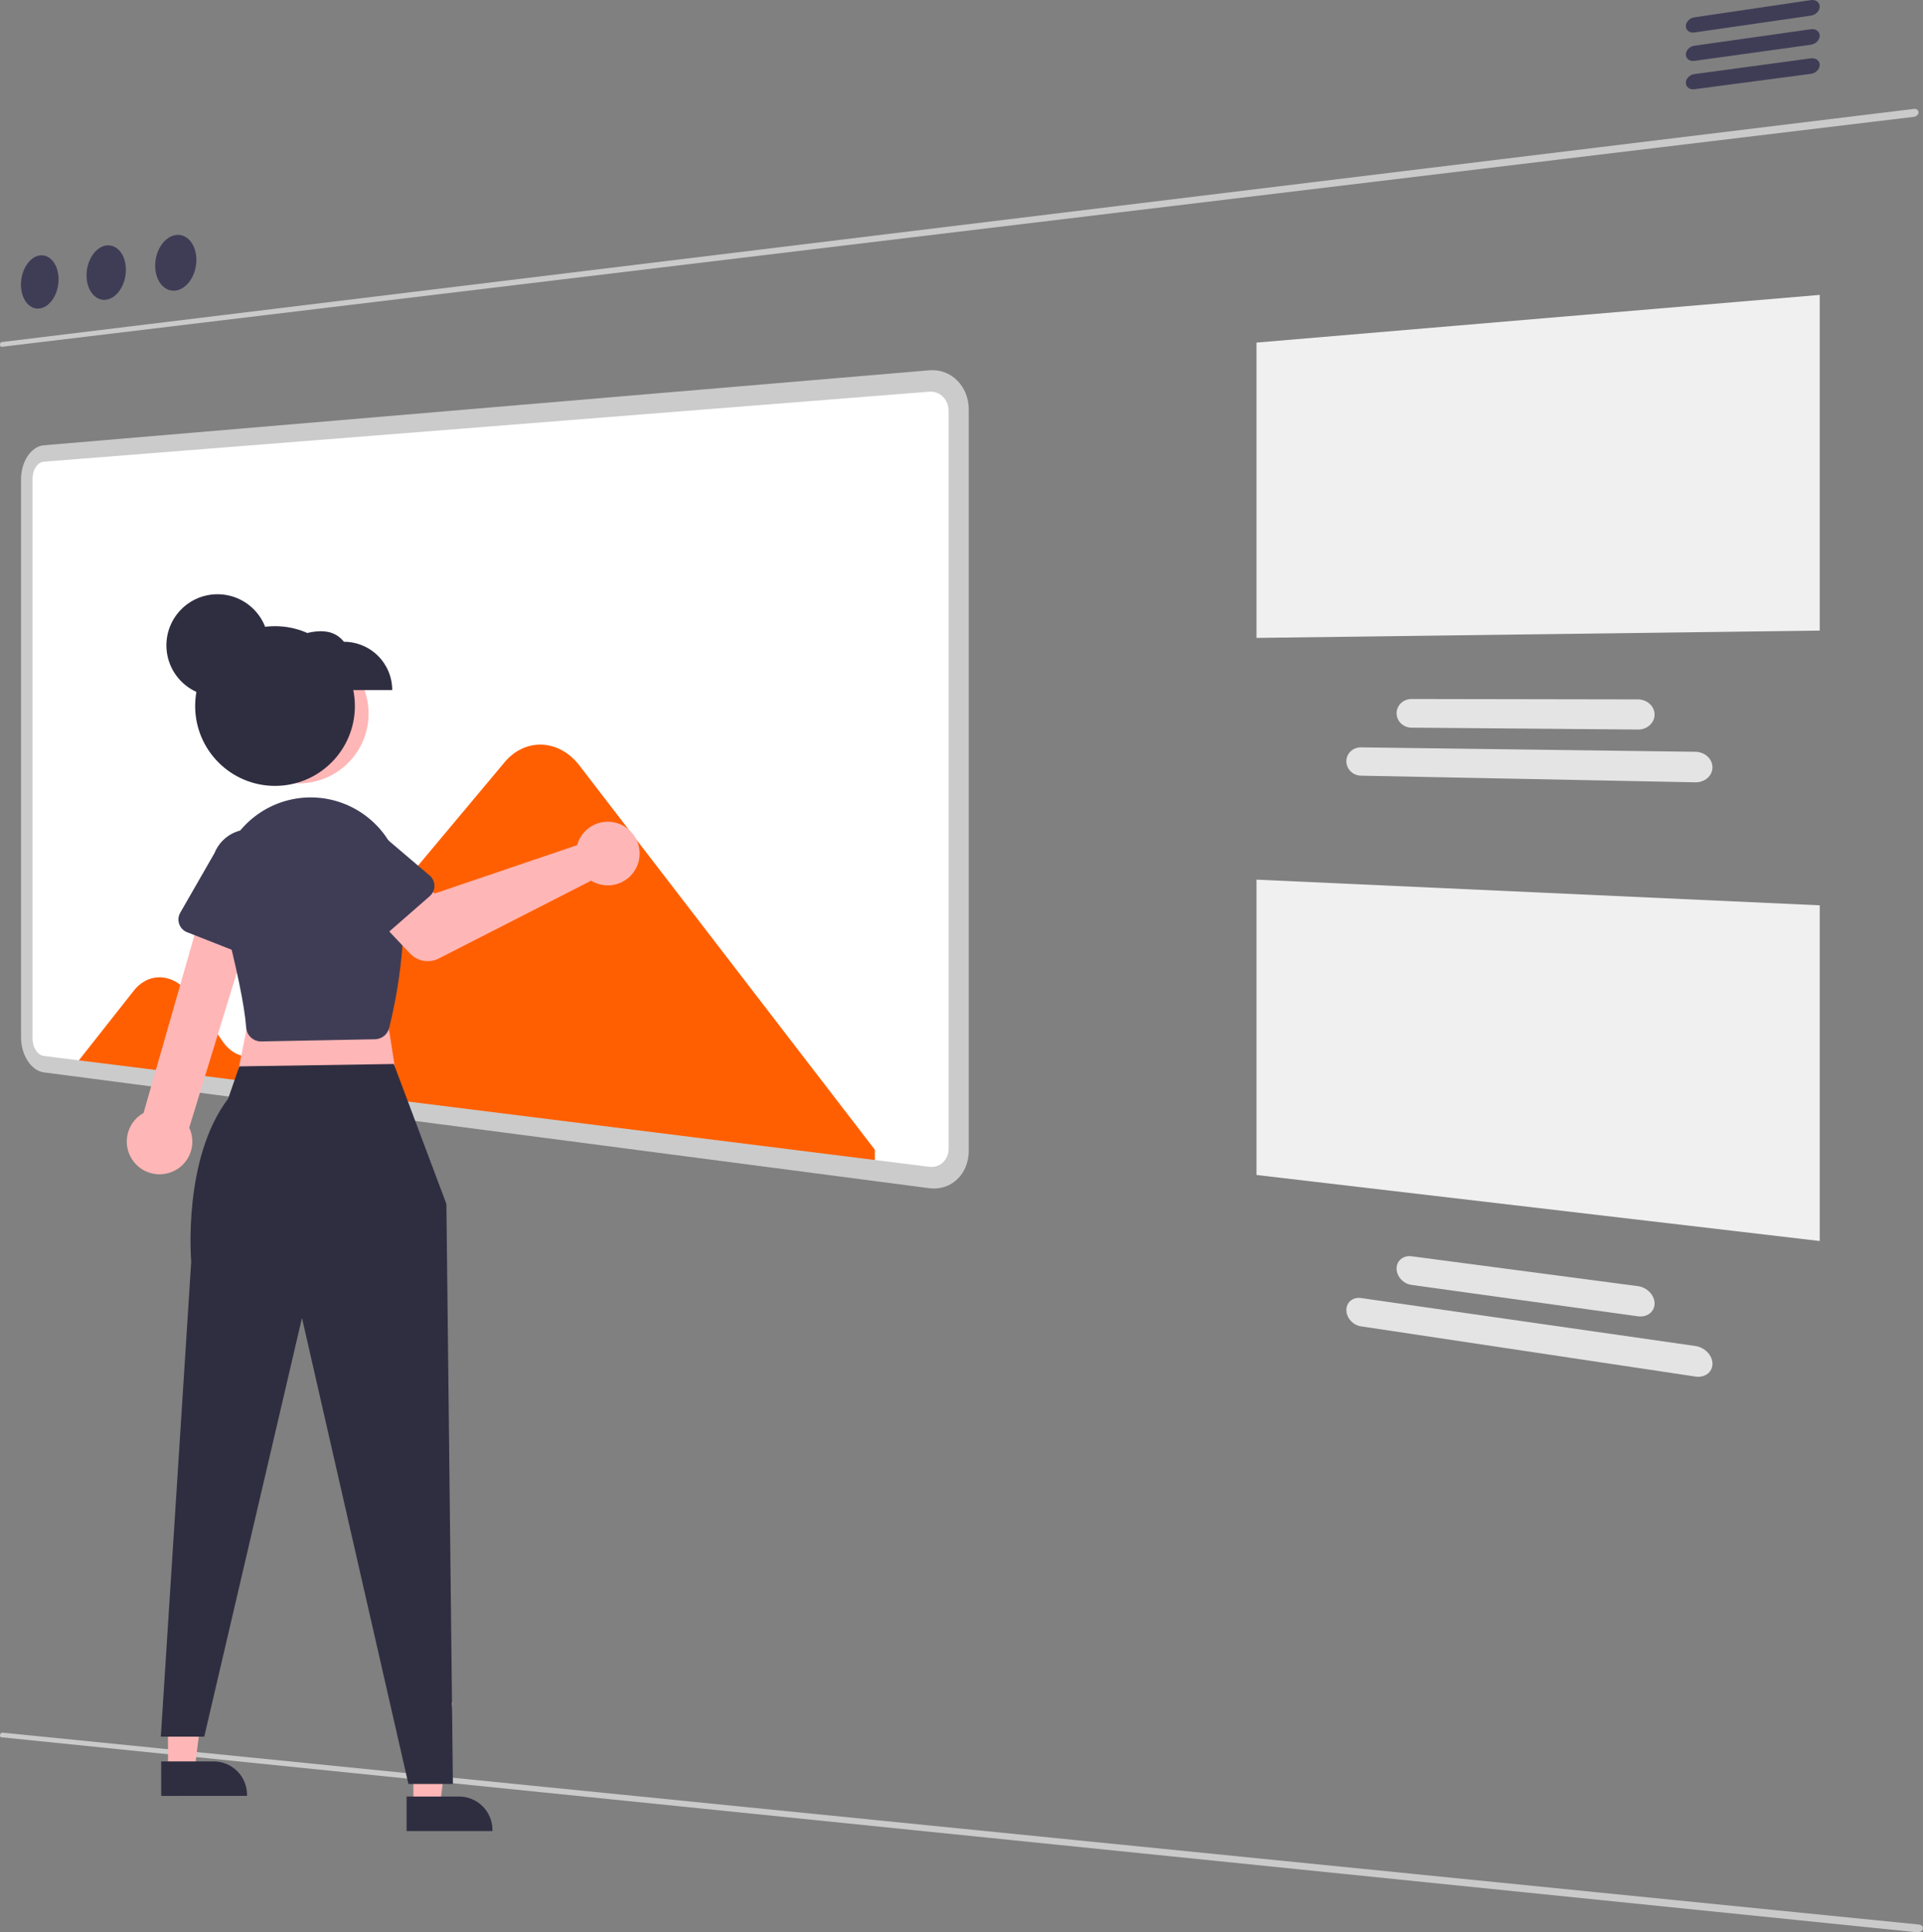 <svg width="602" height="605" viewBox="0 0 602 605" fill="none" xmlns="http://www.w3.org/2000/svg">
<rect x="0" y="0" width="602" height="605" fill="#808080" stroke="none"/>
<g clip-path="url(#clip0_24_735)">
<path d="M599.155 36.58L0.521 108.587C0.451 108.596 0.381 108.584 0.318 108.553C0.253 108.52 0.196 108.472 0.152 108.413C0.102 108.346 0.064 108.27 0.04 108.19C0.013 108.097 -0.001 108.001 2.44067e-05 107.905C4.52707e-05 107.805 0.014 107.706 0.041 107.61C0.067 107.522 0.105 107.437 0.156 107.36C0.199 107.29 0.255 107.23 0.321 107.18C0.381 107.136 0.45 107.107 0.524 107.097L599.155 34.096C599.343 34.072 599.534 34.082 599.719 34.125C599.885 34.164 600.042 34.235 600.18 34.335C600.31 34.429 600.416 34.551 600.491 34.692C600.566 34.836 600.606 34.996 600.605 35.158C600.604 35.331 600.565 35.5 600.491 35.656C600.414 35.818 600.309 35.964 600.18 36.088C600.045 36.22 599.889 36.328 599.719 36.41C599.542 36.497 599.351 36.555 599.155 36.58V36.58Z" fill="#CACACA"/>
<path d="M600.234 604.982L0.384 543.92C0.314 543.913 0.248 543.886 0.193 543.842C0.137 543.796 0.092 543.737 0.063 543.67C0.028 543.593 0.008 543.511 0.002 543.427C-0.004 543.331 0.003 543.235 0.025 543.141C0.047 543.043 0.082 542.95 0.13 542.862C0.175 542.781 0.231 542.707 0.297 542.643C0.354 542.585 0.423 542.538 0.498 542.504C0.565 542.474 0.64 542.461 0.714 542.467L600.778 602.559C600.967 602.577 601.151 602.628 601.322 602.711C601.476 602.785 601.613 602.889 601.726 603.017C601.832 603.137 601.909 603.279 601.951 603.433C601.993 603.59 601.996 603.755 601.96 603.913C601.921 604.081 601.846 604.238 601.739 604.374C601.629 604.515 601.494 604.634 601.341 604.727C601.18 604.826 601.005 604.898 600.821 604.94C600.629 604.987 600.43 605.001 600.234 604.982Z" fill="#CACACA"/>
<path d="M12.409 79.981C13.188 79.861 13.986 79.969 14.706 80.292C15.446 80.635 16.092 81.151 16.59 81.797C17.163 82.534 17.595 83.371 17.866 84.264C18.183 85.296 18.34 86.372 18.332 87.452C18.333 88.574 18.176 89.691 17.866 90.769C17.581 91.769 17.152 92.722 16.59 93.597C16.091 94.385 15.453 95.075 14.706 95.635C14.032 96.139 13.242 96.466 12.409 96.586C11.63 96.692 10.836 96.571 10.124 96.237C9.392 95.883 8.756 95.361 8.266 94.712C7.706 93.976 7.283 93.145 7.017 92.258C6.708 91.238 6.554 90.176 6.56 89.109C6.56 88.001 6.714 86.898 7.017 85.832C7.296 84.841 7.716 83.895 8.265 83.024C8.757 82.236 9.387 81.542 10.124 80.976C10.791 80.46 11.576 80.118 12.409 79.981V79.981Z" fill="#3F3D56"/>
<path d="M33.209 76.86C34.024 76.734 34.857 76.842 35.613 77.171C36.384 77.515 37.062 78.04 37.588 78.701C38.185 79.45 38.637 80.305 38.922 81.22C39.253 82.275 39.418 83.375 39.41 84.48C39.41 85.629 39.245 86.773 38.92 87.876C38.621 88.9 38.172 89.875 37.588 90.768C37.063 91.579 36.395 92.287 35.616 92.858C34.908 93.379 34.083 93.718 33.213 93.844C32.398 93.955 31.57 93.833 30.822 93.493C30.06 93.136 29.393 92.603 28.878 91.938C28.293 91.19 27.849 90.341 27.569 89.433C27.246 88.391 27.084 87.305 27.091 86.214C27.091 85.079 27.252 83.951 27.569 82.861C27.861 81.844 28.301 80.874 28.875 79.984C29.392 79.174 30.05 78.463 30.819 77.885C31.52 77.354 32.341 77.002 33.209 76.86V76.86Z" fill="#3F3D56"/>
<path d="M54.983 73.588C55.835 73.456 56.706 73.562 57.501 73.895C58.305 74.243 59.013 74.779 59.567 75.458C60.191 76.221 60.666 77.094 60.967 78.033C61.314 79.109 61.488 80.234 61.48 81.365C61.48 82.543 61.307 83.715 60.967 84.842C60.651 85.897 60.18 86.897 59.567 87.811C59.014 88.645 58.314 89.373 57.501 89.957C56.756 90.494 55.892 90.842 54.983 90.972C54.132 91.089 53.265 90.968 52.479 90.622C51.684 90.262 50.987 89.719 50.442 89.038C49.833 88.276 49.37 87.407 49.077 86.476C48.739 85.413 48.57 84.303 48.576 83.188C48.576 82.024 48.745 80.866 49.077 79.751C49.384 78.707 49.844 77.713 50.442 76.804C50.987 75.969 51.677 75.238 52.48 74.646C53.218 74.098 54.076 73.736 54.983 73.588Z" fill="#3F3D56"/>
<path d="M566.893 4.896L530.391 10.173C530.05 10.225 529.702 10.212 529.366 10.135C529.063 10.065 528.778 9.932 528.529 9.746C528.292 9.569 528.1 9.339 527.966 9.076C527.829 8.8 527.758 8.496 527.759 8.188C527.762 7.861 527.832 7.537 527.966 7.238C528.104 6.929 528.294 6.646 528.529 6.402C528.772 6.149 529.055 5.936 529.366 5.772C529.686 5.602 530.033 5.488 530.391 5.434L566.892 0.035C567.251 -0.021 567.617 -0.01 567.972 0.066C568.29 0.134 568.591 0.266 568.855 0.455C569.11 0.637 569.317 0.878 569.459 1.157C569.6 1.437 569.672 1.746 569.669 2.059C569.666 2.398 569.592 2.732 569.45 3.039C569.304 3.359 569.103 3.651 568.855 3.901C568.326 4.438 567.637 4.787 566.892 4.898L566.893 4.896Z" fill="#3F3D56"/>
<path d="M566.893 14.008L530.391 19.062C530.049 19.111 529.701 19.096 529.365 19.017C529.063 18.947 528.778 18.814 528.529 18.628C528.292 18.45 528.1 18.22 527.966 17.955C527.827 17.676 527.756 17.368 527.759 17.056C527.761 16.729 527.832 16.405 527.966 16.107C528.103 15.799 528.294 15.518 528.529 15.276C528.772 15.025 529.055 14.815 529.365 14.654C529.686 14.486 530.033 14.374 530.391 14.322L566.892 9.147C567.251 9.094 567.617 9.107 567.972 9.185C568.29 9.256 568.591 9.391 568.855 9.582C569.104 9.763 569.309 9.999 569.451 10.271C569.597 10.555 569.671 10.87 569.668 11.188C569.666 11.526 569.592 11.86 569.45 12.166C569.303 12.484 569.101 12.774 568.854 13.022C568.324 13.555 567.635 13.901 566.89 14.006L566.893 14.008Z" fill="#3F3D56"/>
<path d="M566.893 23.12L530.391 27.94C530.049 27.988 529.701 27.971 529.365 27.89C529.062 27.817 528.777 27.682 528.529 27.493C528.287 27.31 528.092 27.073 527.958 26.801C527.824 26.529 527.756 26.229 527.759 25.926C527.761 25.599 527.831 25.276 527.965 24.977C528.103 24.67 528.294 24.39 528.529 24.149C528.772 23.898 529.054 23.688 529.365 23.527C529.686 23.361 530.033 23.251 530.391 23.202L566.892 18.26C567.251 18.209 567.618 18.224 567.972 18.305C568.29 18.378 568.591 18.515 568.855 18.707C569.104 18.89 569.308 19.127 569.451 19.401C569.596 19.685 569.671 19.999 569.668 20.318C569.666 20.656 569.592 20.989 569.45 21.295C569.303 21.613 569.101 21.903 568.854 22.15C568.323 22.681 567.633 23.022 566.89 23.122L566.893 23.12Z" fill="#3F3D56"/>
<path d="M393.352 107.261L569.67 92.328V197.428L393.352 199.729V107.261Z" fill="#F0F0F0"/>
<path d="M530.749 244.938L426.037 242.857C424.828 242.836 423.673 242.349 422.813 241.499C422.4 241.092 422.07 240.609 421.839 240.077C421.603 239.532 421.482 238.945 421.482 238.351C421.481 237.762 421.603 237.18 421.839 236.64C422.068 236.116 422.399 235.642 422.813 235.247C423.231 234.847 423.722 234.532 424.26 234.318C424.825 234.095 425.429 233.985 426.037 233.994L530.748 235.374C531.458 235.382 532.161 235.518 532.823 235.777C533.448 236.021 534.024 236.377 534.522 236.828C535.002 237.26 535.392 237.783 535.669 238.366C535.946 238.953 536.09 239.593 536.091 240.241C536.091 240.885 535.947 241.521 535.669 242.102C535.393 242.676 535.002 243.187 534.522 243.605C534.023 244.04 533.446 244.378 532.823 244.6C532.157 244.837 531.454 244.951 530.748 244.935L530.749 244.938Z" fill="#E4E4E4"/>
<path d="M512.76 228.415L441.87 227.82C441.246 227.816 440.628 227.691 440.051 227.453C439.5 227.225 438.997 226.896 438.568 226.482C438.146 226.075 437.807 225.59 437.571 225.053C437.33 224.505 437.205 223.912 437.205 223.313C437.205 222.714 437.33 222.122 437.571 221.573C437.807 221.04 438.146 220.558 438.568 220.155C438.997 219.745 439.5 219.421 440.05 219.199C440.629 218.966 441.247 218.848 441.87 218.85L512.76 218.971C513.451 218.971 514.136 219.098 514.781 219.346C515.391 219.58 515.953 219.925 516.437 220.364C516.907 220.788 517.288 221.302 517.557 221.875C517.827 222.452 517.968 223.082 517.968 223.719C517.968 224.357 517.827 224.986 517.557 225.563C517.288 226.132 516.908 226.642 516.438 227.061C515.953 227.495 515.392 227.835 514.782 228.062C514.136 228.304 513.45 228.424 512.76 228.417L512.76 228.415Z" fill="#E4E4E4"/>
<path d="M393.352 275.408L569.67 283.447V388.548L393.352 367.875V275.408Z" fill="#F0F0F0"/>
<path d="M530.749 430.987L426.036 415.262C425.412 415.167 424.81 414.959 424.26 414.648C423.716 414.342 423.227 413.948 422.813 413.482C422.403 413.025 422.073 412.502 421.838 411.934C421.606 411.372 421.484 410.771 421.482 410.162C421.477 409.587 421.599 409.018 421.838 408.495C422.065 408.007 422.398 407.575 422.813 407.232C423.236 406.884 423.73 406.632 424.26 406.492C424.84 406.342 425.444 406.31 426.036 406.399L530.748 421.421C531.473 421.527 532.174 421.755 532.822 422.095C533.453 422.425 534.027 422.854 534.521 423.367C534.999 423.859 535.388 424.432 535.669 425.058C535.942 425.665 536.086 426.322 536.09 426.988C536.095 427.615 535.95 428.234 535.669 428.794C535.396 429.328 535.003 429.791 534.521 430.148C534.015 430.521 533.436 430.785 532.822 430.921C532.141 431.073 531.437 431.094 530.748 430.986L530.749 430.987Z" fill="#E4E4E4"/>
<path d="M512.76 412.122L441.87 402.289C441.233 402.199 440.616 401.994 440.051 401.685C439.496 401.381 438.995 400.987 438.569 400.519C438.15 400.061 437.812 399.535 437.571 398.964C437.333 398.397 437.208 397.789 437.205 397.174C437.201 396.59 437.326 396.013 437.571 395.483C437.803 394.985 438.144 394.545 438.568 394.195C439.002 393.838 439.508 393.578 440.05 393.432C440.643 393.274 441.262 393.236 441.87 393.32L512.76 402.677C513.465 402.772 514.149 402.988 514.781 403.315C515.397 403.633 515.957 404.05 516.437 404.549C516.904 405.031 517.283 405.591 517.556 406.204C517.823 406.802 517.963 407.449 517.967 408.104C517.971 408.723 517.83 409.336 517.556 409.892C517.291 410.422 516.908 410.884 516.437 411.244C515.946 411.618 515.382 411.886 514.781 412.029C514.119 412.188 513.433 412.218 512.76 412.12V412.122Z" fill="#E4E4E4"/>
<path d="M290.925 368.67L13.709 333.177C12.954 333.07 12.239 332.774 11.629 332.317C10.958 331.818 10.385 331.199 9.937 330.492C9.436 329.71 9.053 328.858 8.799 327.965C8.522 326.998 8.382 325.998 8.382 324.993V149.924C8.381 148.924 8.521 147.93 8.799 146.97C9.051 146.093 9.435 145.259 9.937 144.498C10.384 143.812 10.958 143.218 11.628 142.749C12.243 142.318 12.96 142.055 13.708 141.985L290.925 119.287C292.113 119.185 293.308 119.344 294.427 119.754C295.547 120.164 296.562 120.814 297.403 121.658C298.257 122.513 298.929 123.531 299.381 124.651C299.868 125.86 300.116 127.152 300.111 128.455V359.922C300.118 361.215 299.87 362.496 299.381 363.692C298.932 364.787 298.259 365.776 297.403 366.594C296.571 367.386 295.574 367.984 294.483 368.343C293.336 368.716 292.121 368.828 290.925 368.67Z" fill="white"/>
<path d="M181.314 239.575C180.571 238.609 179.732 237.718 178.812 236.918C177.937 236.156 176.983 235.489 175.967 234.929C174.988 234.389 173.95 233.961 172.874 233.654C171.816 233.354 170.726 233.181 169.627 233.139C168.54 233.098 167.453 233.19 166.388 233.412C165.327 233.634 164.296 233.98 163.316 234.442C162.314 234.915 161.369 235.499 160.497 236.181C159.589 236.893 158.758 237.698 158.018 238.583L83.426 327.726C82.564 328.782 81.46 329.615 80.208 330.154C79.061 330.633 77.81 330.809 76.575 330.664C75.285 330.503 74.05 330.045 72.966 329.326C71.724 328.5 70.652 327.441 69.811 326.209L59.93 312.004C58.793 310.32 57.336 308.877 55.641 307.757C54.193 306.803 52.536 306.21 50.811 306.029C49.173 305.872 47.523 306.151 46.028 306.837C44.39 307.61 42.962 308.764 41.862 310.203L23.986 332.869L273.884 364.419V359.987L181.314 239.575Z" fill="#FF5F00"/>
<path d="M290.925 372.016L13.709 335.746C12.698 335.599 11.74 335.2 10.924 334.586C10.027 333.914 9.26 333.084 8.661 332.136C7.992 331.088 7.48 329.948 7.142 328.752C6.772 327.459 6.584 326.122 6.583 324.778V150.056C6.583 148.72 6.771 147.391 7.142 146.108C7.477 144.933 7.99 143.815 8.661 142.793C9.258 141.874 10.026 141.078 10.923 140.448C11.746 139.869 12.706 139.513 13.708 139.416L290.924 115.934C292.517 115.793 294.122 116.003 295.625 116.549C297.128 117.096 298.493 117.965 299.623 119.097C300.772 120.243 301.678 121.608 302.286 123.112C302.942 124.736 303.275 126.471 303.269 128.222V360.3C303.278 362.037 302.944 363.758 302.286 365.365C301.682 366.835 300.774 368.162 299.623 369.258C298.504 370.319 297.163 371.118 295.697 371.596C294.157 372.091 292.526 372.235 290.924 372.017L290.925 372.016ZM13.709 144.554C13.216 144.599 12.742 144.771 12.336 145.054C11.893 145.363 11.513 145.754 11.218 146.207C10.885 146.71 10.632 147.26 10.465 147.84C10.281 148.473 10.188 149.13 10.188 149.79V325.204C10.188 325.868 10.281 326.529 10.465 327.167C10.633 327.757 10.886 328.32 11.218 328.836C11.513 329.305 11.893 329.715 12.337 330.045C12.74 330.346 13.213 330.54 13.71 330.609L290.926 365.316C291.714 365.419 292.515 365.344 293.271 365.096C293.989 364.857 294.645 364.462 295.192 363.939C295.754 363.4 296.197 362.748 296.492 362.027C296.813 361.239 296.976 360.396 296.971 359.545V128.686C296.974 127.829 296.811 126.979 296.492 126.183C296.195 125.446 295.753 124.775 295.192 124.211C294.639 123.653 293.971 123.223 293.234 122.951C292.497 122.679 291.709 122.572 290.926 122.637L13.709 144.554Z" fill="#CBCBCB"/>
<path d="M52.59 554.197L60.925 554.196L64.89 522.047L52.589 522.048L52.59 554.197Z" fill="#FFB6B6"/>
<path d="M50.464 551.476L66.879 551.475H66.879C69.654 551.475 72.314 552.577 74.276 554.539C76.238 556.5 77.34 559.161 77.34 561.935V562.275L50.465 562.276L50.464 551.476Z" fill="#2F2E41"/>
<path d="M129.414 565.197L137.749 565.196L141.714 533.047L129.413 533.048L129.414 565.197Z" fill="#FFB6B6"/>
<path d="M127.288 562.476L143.703 562.475H143.703C146.478 562.475 149.138 563.577 151.1 565.539C153.062 567.5 154.164 570.161 154.164 572.935V573.275L127.289 573.276L127.288 562.476Z" fill="#2F2E41"/>
<path d="M119.351 306.919L124.79 341.592L73.12 342.272L79.919 308.959L119.351 306.919Z" fill="#FFB6B6"/>
<path d="M123.29 333.126L139.747 376.945L141.786 558.536H127.849L94.536 412.637L63.942 543.728H50.345L59.863 394.961C59.863 394.961 57.056 362.894 71.421 343.972L74.917 333.87L123.29 333.126Z" fill="#2F2E41"/>
<path d="M52.701 367.285C54.14 366.893 55.475 366.19 56.613 365.226C57.751 364.262 58.663 363.061 59.286 361.706C59.909 360.351 60.228 358.877 60.219 357.385C60.21 355.894 59.875 354.423 59.236 353.076L81.217 281.413L65.049 278.208L44.946 348.453C42.753 349.676 41.085 351.66 40.258 354.031C39.431 356.401 39.503 358.992 40.459 361.314C41.415 363.635 43.189 365.525 45.445 366.626C47.702 367.726 50.284 367.961 52.701 367.285V367.285Z" fill="#FFB6B6"/>
<path d="M81.691 326.069C81.39 326.069 81.089 326.039 80.793 325.98V325.98C79.798 325.781 78.896 325.262 78.224 324.502C77.552 323.742 77.147 322.783 77.071 321.771C76.56 314.773 74.028 302.593 69.544 285.567C68.031 279.781 68.366 273.666 70.503 268.079C72.64 262.493 76.471 257.715 81.46 254.416C86.449 251.117 92.346 249.461 98.323 249.682C104.3 249.903 110.058 251.988 114.79 255.646C117.82 257.967 120.349 260.877 122.224 264.202C124.1 267.526 125.283 271.195 125.703 274.989C127.931 294.611 123.73 314.313 121.821 321.873C121.57 322.859 121.002 323.737 120.205 324.37C119.408 325.004 118.425 325.359 117.407 325.38L81.79 326.068C81.757 326.069 81.724 326.069 81.691 326.069Z" fill="#3F3D56"/>
<path d="M181.198 263.12C180.984 263.6 180.809 264.096 180.673 264.603L136.09 279.753L127.476 272.227L114.419 283.743L128.375 298.548C129.502 299.744 130.987 300.542 132.607 300.823C134.226 301.103 135.893 300.85 137.357 300.103L185.063 275.735C186.788 276.793 188.794 277.301 190.815 277.191C192.836 277.081 194.776 276.358 196.376 275.119C197.976 273.88 199.161 272.183 199.773 270.254C200.385 268.325 200.396 266.255 199.803 264.32C199.21 262.385 198.042 260.676 196.455 259.421C194.867 258.166 192.935 257.424 190.915 257.293C188.896 257.163 186.884 257.651 185.148 258.692C183.413 259.732 182.035 261.277 181.198 263.12V263.12Z" fill="#FFB6B6"/>
<path d="M134.536 280.581L118.284 294.776C117.822 295.18 117.278 295.479 116.689 295.654C116.1 295.828 115.481 295.874 114.873 295.788C114.265 295.702 113.683 295.485 113.166 295.154C112.65 294.822 112.21 294.383 111.879 293.867L100.254 275.765C98.201 273.387 97.175 270.293 97.401 267.16C97.626 264.027 99.085 261.111 101.456 259.052C103.828 256.992 106.92 255.957 110.053 256.174C113.187 256.39 116.107 257.84 118.173 260.206L134.497 274.111C134.964 274.509 135.34 275.004 135.599 275.56C135.858 276.117 135.994 276.723 135.998 277.337C136.002 277.951 135.873 278.558 135.621 279.118C135.369 279.678 134.999 280.177 134.536 280.581V280.581Z" fill="#3F3D56"/>
<path d="M78.649 299.762L58.565 291.871C57.994 291.647 57.477 291.302 57.051 290.86C56.625 290.418 56.299 289.889 56.096 289.31C55.893 288.73 55.817 288.114 55.873 287.503C55.929 286.891 56.117 286.299 56.423 285.767L67.138 267.113C68.304 264.196 70.578 261.86 73.463 260.617C76.348 259.375 79.608 259.327 82.528 260.484C85.448 261.641 87.79 263.909 89.041 266.79C90.292 269.671 90.349 272.931 89.201 275.854L84.374 296.748C84.236 297.346 83.97 297.907 83.595 298.394C83.22 298.88 82.745 299.28 82.202 299.566C81.659 299.852 81.06 300.017 80.447 300.051C79.834 300.085 79.221 299.986 78.649 299.762V299.762Z" fill="#3F3D56"/>
<path d="M93.538 245.265C105.603 245.265 115.384 235.484 115.384 223.418C115.384 211.353 105.603 201.572 93.538 201.572C81.472 201.572 71.691 211.353 71.691 223.418C71.691 235.484 81.472 245.265 93.538 245.265Z" fill="#FFB6B6"/>
<path d="M122.785 216.054H88.095V200.933C95.709 197.908 103.16 195.335 107.663 200.933C111.674 200.933 115.52 202.526 118.356 205.361C121.191 208.197 122.785 212.043 122.785 216.054V216.054Z" fill="#2F2E41"/>
<path d="M86.095 246.054C99.902 246.054 111.095 234.861 111.095 221.054C111.095 207.247 99.902 196.054 86.095 196.054C72.288 196.054 61.095 207.247 61.095 221.054C61.095 234.861 72.288 246.054 86.095 246.054Z" fill="#2F2E41"/>
<path d="M68.095 218.054C76.931 218.054 84.095 210.89 84.095 202.054C84.095 193.217 76.931 186.054 68.095 186.054C59.258 186.054 52.095 193.217 52.095 202.054C52.095 210.89 59.258 218.054 68.095 218.054Z" fill="#2F2E41"/>
</g>
<defs>
<clipPath id="clip0_24_735">
<rect width="601.985" height="604.99" fill="white"/>
</clipPath>
</defs>
</svg>
